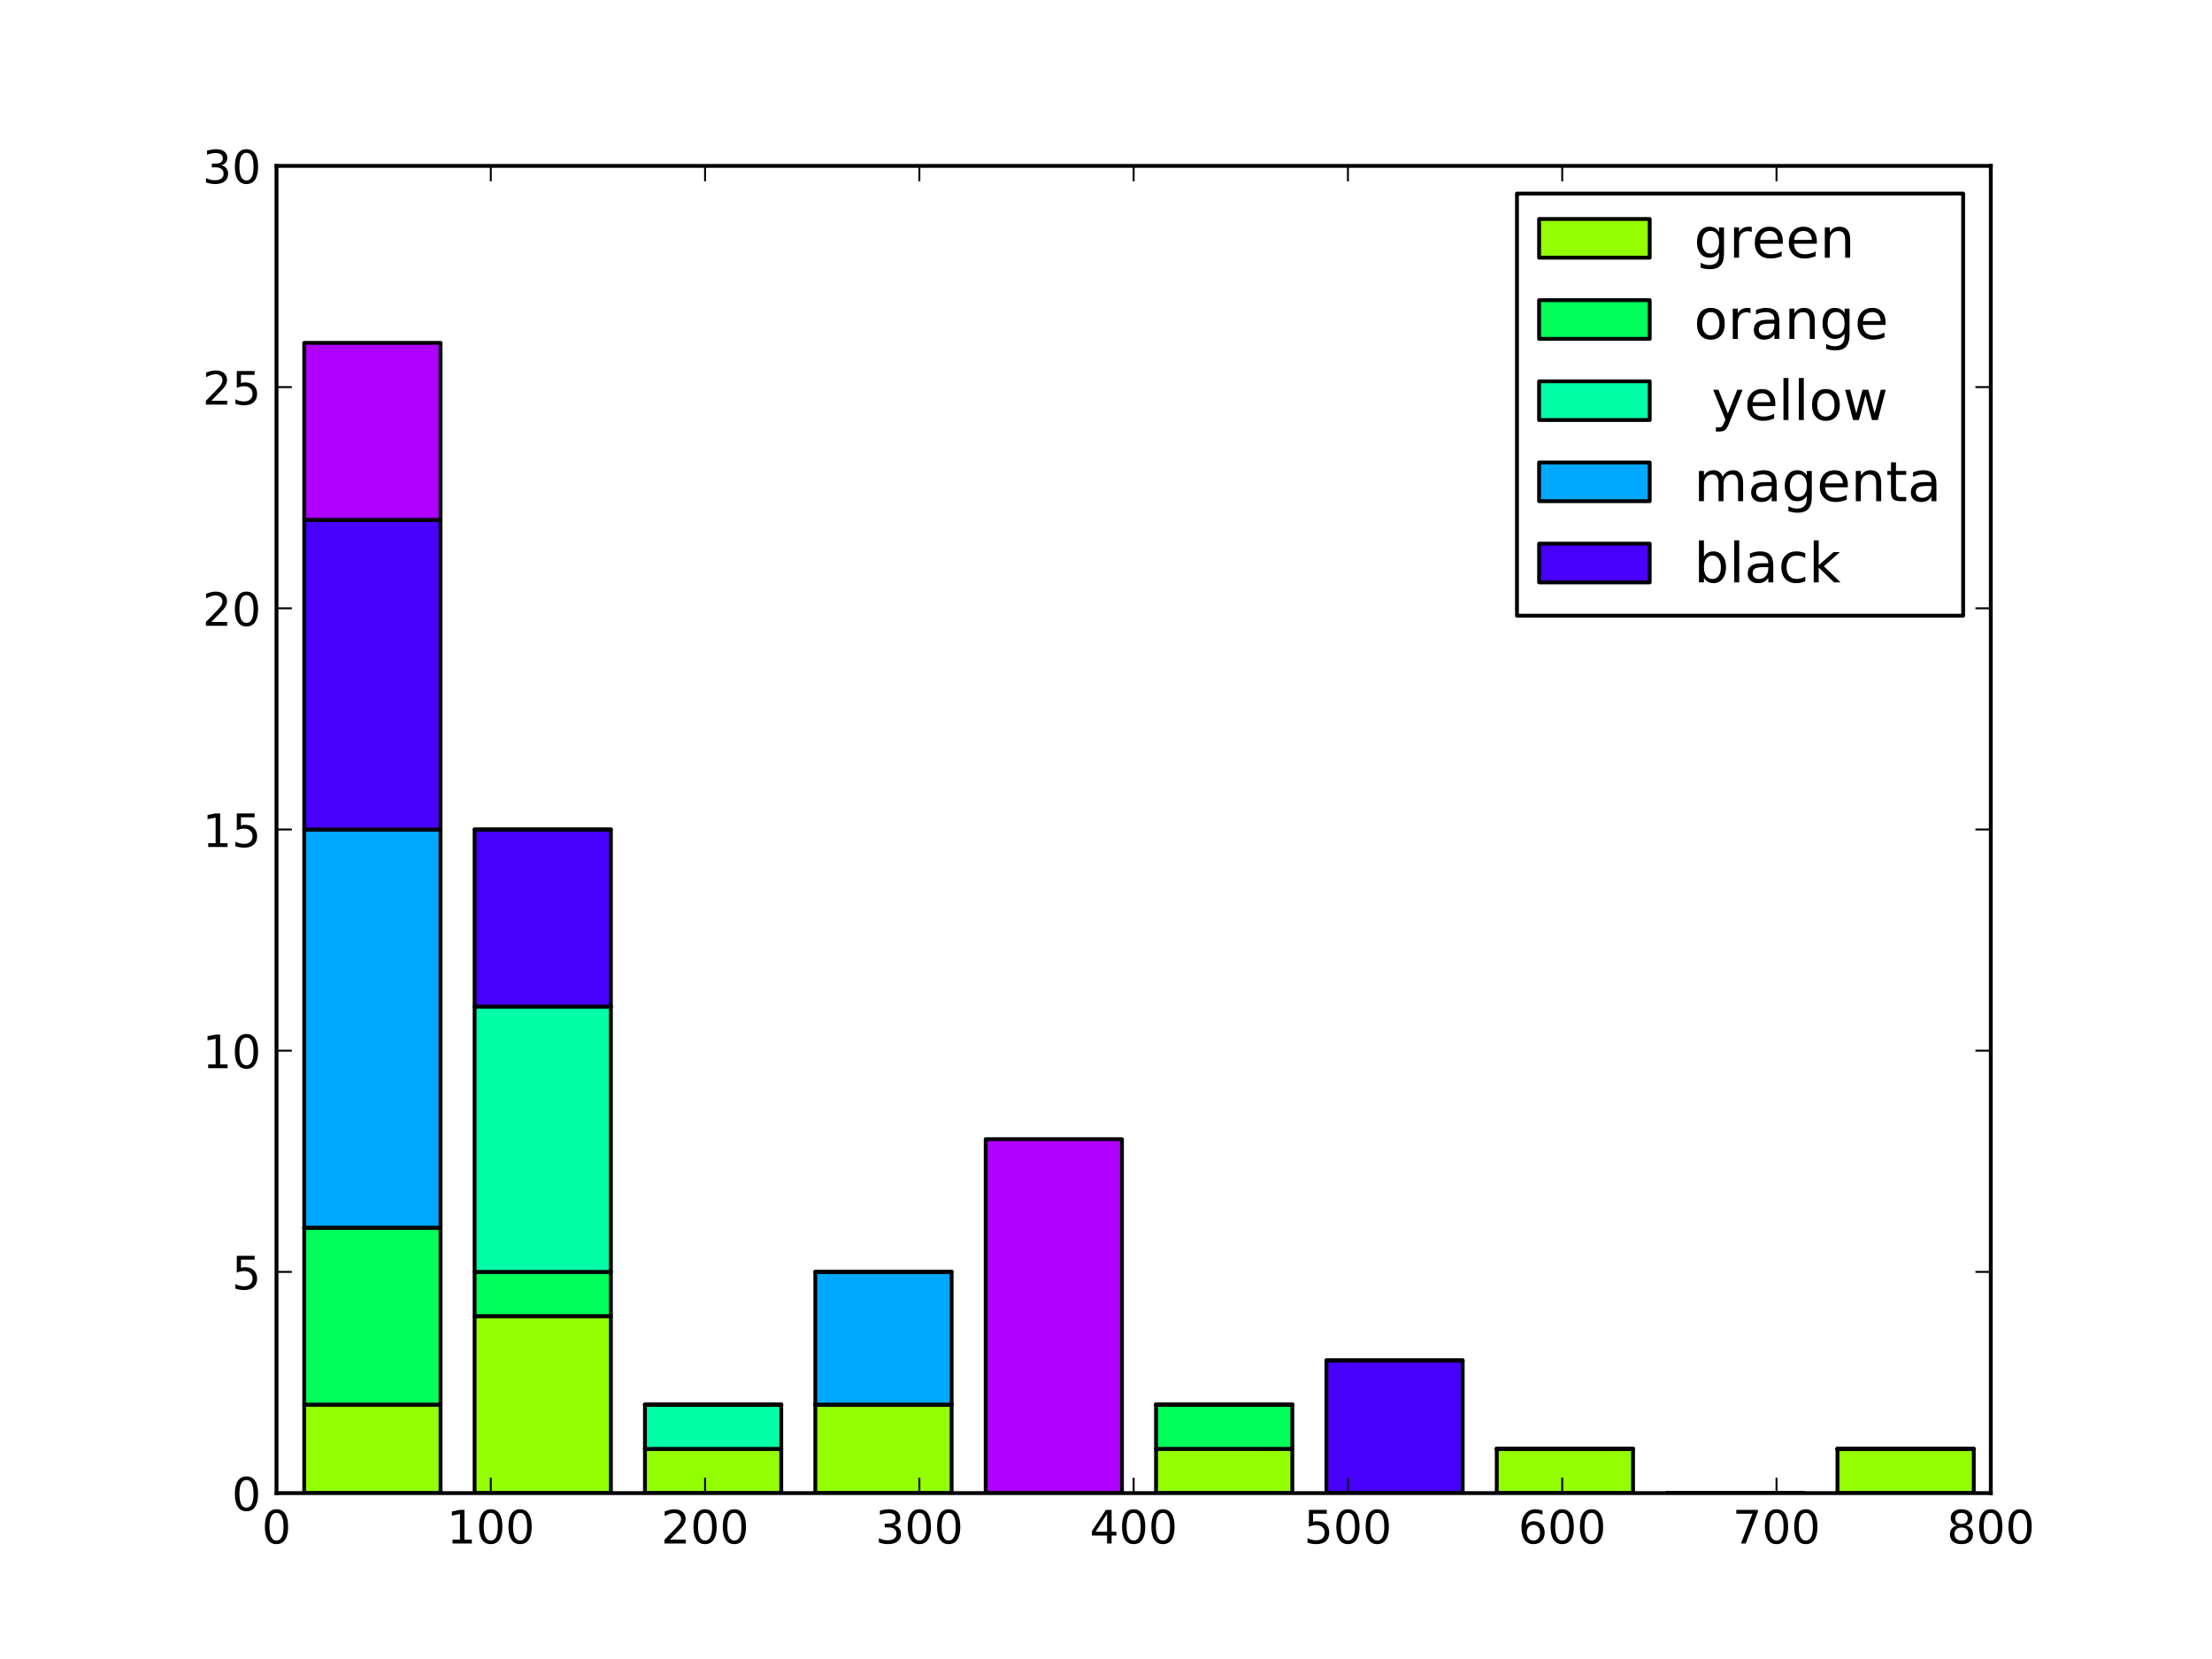 <svg xmlns="http://www.w3.org/2000/svg" xmlns:xlink="http://www.w3.org/1999/xlink" width="768" height="576" version="1.1" viewBox="0 0 576 432"><defs><style type="text/css">*{stroke-linecap:butt;stroke-linejoin:round}</style></defs><g id="figure_1"><g id="patch_1"><path d="M 0 432 L 576 432 L 576 0 L 0 0 z" style="fill:#fff"/></g><g id="axes_1"><g id="patch_2"><path d="M 72 388.8 L 518.4 388.8 L 518.4 43.2 L 72 43.2 z" style="fill:#fff"/></g><g id="patch_3"><path d="M 79.226 388.8 L 114.715 388.8 L 114.715 365.76 L 79.226 365.76 z" clip-path="url(#p7ed8b39af5)" style="fill:#93ff00;stroke:#000;stroke-linejoin:miter"/></g><g id="patch_4"><path d="M 123.587 388.8 L 159.076 388.8 L 159.076 342.72 L 123.587 342.72 z" clip-path="url(#p7ed8b39af5)" style="fill:#93ff00;stroke:#000;stroke-linejoin:miter"/></g><g id="patch_5"><path d="M 167.948 388.8 L 203.437 388.8 L 203.437 377.28 L 167.948 377.28 z" clip-path="url(#p7ed8b39af5)" style="fill:#93ff00;stroke:#000;stroke-linejoin:miter"/></g><g id="patch_6"><path d="M 212.309 388.8 L 247.798 388.8 L 247.798 365.76 L 212.309 365.76 z" clip-path="url(#p7ed8b39af5)" style="fill:#93ff00;stroke:#000;stroke-linejoin:miter"/></g><g id="patch_7"><path d="M 256.67 388.8 L 292.159 388.8 L 292.159 388.8 L 256.67 388.8 z" clip-path="url(#p7ed8b39af5)" style="fill:#93ff00;stroke:#000;stroke-linejoin:miter"/></g><g id="patch_8"><path d="M 301.031 388.8 L 336.52 388.8 L 336.52 377.28 L 301.031 377.28 z" clip-path="url(#p7ed8b39af5)" style="fill:#93ff00;stroke:#000;stroke-linejoin:miter"/></g><g id="patch_9"><path d="M 345.392 388.8 L 380.881 388.8 L 380.881 388.8 L 345.392 388.8 z" clip-path="url(#p7ed8b39af5)" style="fill:#93ff00;stroke:#000;stroke-linejoin:miter"/></g><g id="patch_10"><path d="M 389.753 388.8 L 425.242 388.8 L 425.242 377.28 L 389.753 377.28 z" clip-path="url(#p7ed8b39af5)" style="fill:#93ff00;stroke:#000;stroke-linejoin:miter"/></g><g id="patch_11"><path d="M 434.114 388.8 L 469.603 388.8 L 469.603 388.8 L 434.114 388.8 z" clip-path="url(#p7ed8b39af5)" style="fill:#93ff00;stroke:#000;stroke-linejoin:miter"/></g><g id="patch_12"><path d="M 478.475 388.8 L 513.964 388.8 L 513.964 377.28 L 478.475 377.28 z" clip-path="url(#p7ed8b39af5)" style="fill:#93ff00;stroke:#000;stroke-linejoin:miter"/></g><g id="patch_13"><path d="M 79.226 365.76 L 114.715 365.76 L 114.715 319.68 L 79.226 319.68 z" clip-path="url(#p7ed8b39af5)" style="fill:#00ff59;stroke:#000;stroke-linejoin:miter"/></g><g id="patch_14"><path d="M 123.587 342.72 L 159.076 342.72 L 159.076 331.2 L 123.587 331.2 z" clip-path="url(#p7ed8b39af5)" style="fill:#00ff59;stroke:#000;stroke-linejoin:miter"/></g><g id="patch_15"><path d="M 167.948 377.28 L 203.437 377.28 L 203.437 377.28 L 167.948 377.28 z" clip-path="url(#p7ed8b39af5)" style="fill:#00ff59;stroke:#000;stroke-linejoin:miter"/></g><g id="patch_16"><path d="M 212.309 365.76 L 247.798 365.76 L 247.798 365.76 L 212.309 365.76 z" clip-path="url(#p7ed8b39af5)" style="fill:#00ff59;stroke:#000;stroke-linejoin:miter"/></g><g id="patch_17"><path d="M 256.67 388.8 L 292.159 388.8 L 292.159 388.8 L 256.67 388.8 z" clip-path="url(#p7ed8b39af5)" style="fill:#00ff59;stroke:#000;stroke-linejoin:miter"/></g><g id="patch_18"><path d="M 301.031 377.28 L 336.52 377.28 L 336.52 365.76 L 301.031 365.76 z" clip-path="url(#p7ed8b39af5)" style="fill:#00ff59;stroke:#000;stroke-linejoin:miter"/></g><g id="patch_19"><path d="M 345.392 388.8 L 380.881 388.8 L 380.881 388.8 L 345.392 388.8 z" clip-path="url(#p7ed8b39af5)" style="fill:#00ff59;stroke:#000;stroke-linejoin:miter"/></g><g id="patch_20"><path d="M 389.753 377.28 L 425.242 377.28 L 425.242 377.28 L 389.753 377.28 z" clip-path="url(#p7ed8b39af5)" style="fill:#00ff59;stroke:#000;stroke-linejoin:miter"/></g><g id="patch_21"><path d="M 434.114 388.8 L 469.603 388.8 L 469.603 388.8 L 434.114 388.8 z" clip-path="url(#p7ed8b39af5)" style="fill:#00ff59;stroke:#000;stroke-linejoin:miter"/></g><g id="patch_22"><path d="M 478.475 377.28 L 513.964 377.28 L 513.964 377.28 L 478.475 377.28 z" clip-path="url(#p7ed8b39af5)" style="fill:#00ff59;stroke:#000;stroke-linejoin:miter"/></g><g id="patch_23"><path d="M 79.226 319.68 L 114.715 319.68 L 114.715 319.68 L 79.226 319.68 z" clip-path="url(#p7ed8b39af5)" style="fill:#00ffa7;stroke:#000;stroke-linejoin:miter"/></g><g id="patch_24"><path d="M 123.587 331.2 L 159.076 331.2 L 159.076 262.08 L 123.587 262.08 z" clip-path="url(#p7ed8b39af5)" style="fill:#00ffa7;stroke:#000;stroke-linejoin:miter"/></g><g id="patch_25"><path d="M 167.948 377.28 L 203.437 377.28 L 203.437 365.76 L 167.948 365.76 z" clip-path="url(#p7ed8b39af5)" style="fill:#00ffa7;stroke:#000;stroke-linejoin:miter"/></g><g id="patch_26"><path d="M 212.309 365.76 L 247.798 365.76 L 247.798 365.76 L 212.309 365.76 z" clip-path="url(#p7ed8b39af5)" style="fill:#00ffa7;stroke:#000;stroke-linejoin:miter"/></g><g id="patch_27"><path d="M 256.67 388.8 L 292.159 388.8 L 292.159 388.8 L 256.67 388.8 z" clip-path="url(#p7ed8b39af5)" style="fill:#00ffa7;stroke:#000;stroke-linejoin:miter"/></g><g id="patch_28"><path d="M 301.031 365.76 L 336.52 365.76 L 336.52 365.76 L 301.031 365.76 z" clip-path="url(#p7ed8b39af5)" style="fill:#00ffa7;stroke:#000;stroke-linejoin:miter"/></g><g id="patch_29"><path d="M 345.392 388.8 L 380.881 388.8 L 380.881 388.8 L 345.392 388.8 z" clip-path="url(#p7ed8b39af5)" style="fill:#00ffa7;stroke:#000;stroke-linejoin:miter"/></g><g id="patch_30"><path d="M 389.753 377.28 L 425.242 377.28 L 425.242 377.28 L 389.753 377.28 z" clip-path="url(#p7ed8b39af5)" style="fill:#00ffa7;stroke:#000;stroke-linejoin:miter"/></g><g id="patch_31"><path d="M 434.114 388.8 L 469.603 388.8 L 469.603 388.8 L 434.114 388.8 z" clip-path="url(#p7ed8b39af5)" style="fill:#00ffa7;stroke:#000;stroke-linejoin:miter"/></g><g id="patch_32"><path d="M 478.475 377.28 L 513.964 377.28 L 513.964 377.28 L 478.475 377.28 z" clip-path="url(#p7ed8b39af5)" style="fill:#00ffa7;stroke:#000;stroke-linejoin:miter"/></g><g id="patch_33"><path d="M 79.226 319.68 L 114.715 319.68 L 114.715 216 L 79.226 216 z" clip-path="url(#p7ed8b39af5)" style="fill:#00a8ff;stroke:#000;stroke-linejoin:miter"/></g><g id="patch_34"><path d="M 123.587 262.08 L 159.076 262.08 L 159.076 262.08 L 123.587 262.08 z" clip-path="url(#p7ed8b39af5)" style="fill:#00a8ff;stroke:#000;stroke-linejoin:miter"/></g><g id="patch_35"><path d="M 167.948 365.76 L 203.437 365.76 L 203.437 365.76 L 167.948 365.76 z" clip-path="url(#p7ed8b39af5)" style="fill:#00a8ff;stroke:#000;stroke-linejoin:miter"/></g><g id="patch_36"><path d="M 212.309 365.76 L 247.798 365.76 L 247.798 331.2 L 212.309 331.2 z" clip-path="url(#p7ed8b39af5)" style="fill:#00a8ff;stroke:#000;stroke-linejoin:miter"/></g><g id="patch_37"><path d="M 256.67 388.8 L 292.159 388.8 L 292.159 388.8 L 256.67 388.8 z" clip-path="url(#p7ed8b39af5)" style="fill:#00a8ff;stroke:#000;stroke-linejoin:miter"/></g><g id="patch_38"><path d="M 301.031 365.76 L 336.52 365.76 L 336.52 365.76 L 301.031 365.76 z" clip-path="url(#p7ed8b39af5)" style="fill:#00a8ff;stroke:#000;stroke-linejoin:miter"/></g><g id="patch_39"><path d="M 345.392 388.8 L 380.881 388.8 L 380.881 388.8 L 345.392 388.8 z" clip-path="url(#p7ed8b39af5)" style="fill:#00a8ff;stroke:#000;stroke-linejoin:miter"/></g><g id="patch_40"><path d="M 389.753 377.28 L 425.242 377.28 L 425.242 377.28 L 389.753 377.28 z" clip-path="url(#p7ed8b39af5)" style="fill:#00a8ff;stroke:#000;stroke-linejoin:miter"/></g><g id="patch_41"><path d="M 434.114 388.8 L 469.603 388.8 L 469.603 388.8 L 434.114 388.8 z" clip-path="url(#p7ed8b39af5)" style="fill:#00a8ff;stroke:#000;stroke-linejoin:miter"/></g><g id="patch_42"><path d="M 478.475 377.28 L 513.964 377.28 L 513.964 377.28 L 478.475 377.28 z" clip-path="url(#p7ed8b39af5)" style="fill:#00a8ff;stroke:#000;stroke-linejoin:miter"/></g><g id="patch_43"><path d="M 79.226 216 L 114.715 216 L 114.715 135.36 L 79.226 135.36 z" clip-path="url(#p7ed8b39af5)" style="fill:#4800ff;stroke:#000;stroke-linejoin:miter"/></g><g id="patch_44"><path d="M 123.587 262.08 L 159.076 262.08 L 159.076 216 L 123.587 216 z" clip-path="url(#p7ed8b39af5)" style="fill:#4800ff;stroke:#000;stroke-linejoin:miter"/></g><g id="patch_45"><path d="M 167.948 365.76 L 203.437 365.76 L 203.437 365.76 L 167.948 365.76 z" clip-path="url(#p7ed8b39af5)" style="fill:#4800ff;stroke:#000;stroke-linejoin:miter"/></g><g id="patch_46"><path d="M 212.309 331.2 L 247.798 331.2 L 247.798 331.2 L 212.309 331.2 z" clip-path="url(#p7ed8b39af5)" style="fill:#4800ff;stroke:#000;stroke-linejoin:miter"/></g><g id="patch_47"><path d="M 256.67 388.8 L 292.159 388.8 L 292.159 388.8 L 256.67 388.8 z" clip-path="url(#p7ed8b39af5)" style="fill:#4800ff;stroke:#000;stroke-linejoin:miter"/></g><g id="patch_48"><path d="M 301.031 365.76 L 336.52 365.76 L 336.52 365.76 L 301.031 365.76 z" clip-path="url(#p7ed8b39af5)" style="fill:#4800ff;stroke:#000;stroke-linejoin:miter"/></g><g id="patch_49"><path d="M 345.392 388.8 L 380.881 388.8 L 380.881 354.24 L 345.392 354.24 z" clip-path="url(#p7ed8b39af5)" style="fill:#4800ff;stroke:#000;stroke-linejoin:miter"/></g><g id="patch_50"><path d="M 389.753 377.28 L 425.242 377.28 L 425.242 377.28 L 389.753 377.28 z" clip-path="url(#p7ed8b39af5)" style="fill:#4800ff;stroke:#000;stroke-linejoin:miter"/></g><g id="patch_51"><path d="M 434.114 388.8 L 469.603 388.8 L 469.603 388.8 L 434.114 388.8 z" clip-path="url(#p7ed8b39af5)" style="fill:#4800ff;stroke:#000;stroke-linejoin:miter"/></g><g id="patch_52"><path d="M 478.475 377.28 L 513.964 377.28 L 513.964 377.28 L 478.475 377.28 z" clip-path="url(#p7ed8b39af5)" style="fill:#4800ff;stroke:#000;stroke-linejoin:miter"/></g><g id="patch_53"><path d="M 79.226 135.36 L 114.715 135.36 L 114.715 89.28 L 79.226 89.28 z" clip-path="url(#p7ed8b39af5)" style="fill:#af00ff;stroke:#000;stroke-linejoin:miter"/></g><g id="patch_54"><path d="M 123.587 216 L 159.076 216 L 159.076 216 L 123.587 216 z" clip-path="url(#p7ed8b39af5)" style="fill:#af00ff;stroke:#000;stroke-linejoin:miter"/></g><g id="patch_55"><path d="M 167.948 365.76 L 203.437 365.76 L 203.437 365.76 L 167.948 365.76 z" clip-path="url(#p7ed8b39af5)" style="fill:#af00ff;stroke:#000;stroke-linejoin:miter"/></g><g id="patch_56"><path d="M 212.309 331.2 L 247.798 331.2 L 247.798 331.2 L 212.309 331.2 z" clip-path="url(#p7ed8b39af5)" style="fill:#af00ff;stroke:#000;stroke-linejoin:miter"/></g><g id="patch_57"><path d="M 256.67 388.8 L 292.159 388.8 L 292.159 296.64 L 256.67 296.64 z" clip-path="url(#p7ed8b39af5)" style="fill:#af00ff;stroke:#000;stroke-linejoin:miter"/></g><g id="patch_58"><path d="M 301.031 365.76 L 336.52 365.76 L 336.52 365.76 L 301.031 365.76 z" clip-path="url(#p7ed8b39af5)" style="fill:#af00ff;stroke:#000;stroke-linejoin:miter"/></g><g id="patch_59"><path d="M 345.392 354.24 L 380.881 354.24 L 380.881 354.24 L 345.392 354.24 z" clip-path="url(#p7ed8b39af5)" style="fill:#af00ff;stroke:#000;stroke-linejoin:miter"/></g><g id="patch_60"><path d="M 389.753 377.28 L 425.242 377.28 L 425.242 377.28 L 389.753 377.28 z" clip-path="url(#p7ed8b39af5)" style="fill:#af00ff;stroke:#000;stroke-linejoin:miter"/></g><g id="patch_61"><path d="M 434.114 388.8 L 469.603 388.8 L 469.603 388.8 L 434.114 388.8 z" clip-path="url(#p7ed8b39af5)" style="fill:#af00ff;stroke:#000;stroke-linejoin:miter"/></g><g id="patch_62"><path d="M 478.475 377.28 L 513.964 377.28 L 513.964 377.28 L 478.475 377.28 z" clip-path="url(#p7ed8b39af5)" style="fill:#af00ff;stroke:#000;stroke-linejoin:miter"/></g><g id="patch_63"><path d="M 72 388.8 L 72 43.2" style="fill:none;stroke:#000;stroke-linecap:square;stroke-linejoin:miter"/></g><g id="patch_64"><path d="M 518.4 388.8 L 518.4 43.2" style="fill:none;stroke:#000;stroke-linecap:square;stroke-linejoin:miter"/></g><g id="patch_65"><path d="M 72 388.8 L 518.4 388.8" style="fill:none;stroke:#000;stroke-linecap:square;stroke-linejoin:miter"/></g><g id="patch_66"><path d="M 72 43.2 L 518.4 43.2" style="fill:none;stroke:#000;stroke-linecap:square;stroke-linejoin:miter"/></g><g id="matplotlib.axis_1"><g id="xtick_1"><g id="line2d_1"><defs><path id="mafe98fc5ca" d="M 0 0 L 0 -4" style="stroke:#000;stroke-width:.5"/></defs><g><use style="stroke:#000;stroke-width:.5" x="72" y="388.8" xlink:href="#mafe98fc5ca"/></g></g><g id="line2d_2"><defs><path id="m6be8621e0a" d="M 0 0 L 0 4" style="stroke:#000;stroke-width:.5"/></defs><g><use style="stroke:#000;stroke-width:.5" x="72" y="43.2" xlink:href="#m6be8621e0a"/></g></g><g id="text_1"><defs><path id="DejaVuSans-30" d="M 31.781 66.406 Q 24.172 66.406 20.328 58.906 Q 16.5 51.422 16.5 36.375 Q 16.5 21.391 20.328 13.891 Q 24.172 6.391 31.781 6.391 Q 39.453 6.391 43.281 13.891 Q 47.125 21.391 47.125 36.375 Q 47.125 51.422 43.281 58.906 Q 39.453 66.406 31.781 66.406 M 31.781 74.219 Q 44.047 74.219 50.516 64.516 Q 56.984 54.828 56.984 36.375 Q 56.984 17.969 50.516 8.266 Q 44.047 -1.422 31.781 -1.422 Q 19.531 -1.422 13.062 8.266 Q 6.594 17.969 6.594 36.375 Q 6.594 54.828 13.062 64.516 Q 19.531 74.219 31.781 74.219"/></defs><g transform="translate(68.183 401.918)scale(0.12 -0.12)"><use xlink:href="#DejaVuSans-30"/></g></g></g><g id="xtick_2"><g id="line2d_3"><g><use style="stroke:#000;stroke-width:.5" x="127.8" y="388.8" xlink:href="#mafe98fc5ca"/></g></g><g id="line2d_4"><g><use style="stroke:#000;stroke-width:.5" x="127.8" y="43.2" xlink:href="#m6be8621e0a"/></g></g><g id="text_2"><defs><path id="DejaVuSans-31" d="M 12.406 8.297 L 28.516 8.297 L 28.516 63.922 L 10.984 60.406 L 10.984 69.391 L 28.422 72.906 L 38.281 72.906 L 38.281 8.297 L 54.391 8.297 L 54.391 0 L 12.406 0 z"/></defs><g transform="translate(116.347 401.918)scale(0.12 -0.12)"><use xlink:href="#DejaVuSans-31"/><use x="63.623" xlink:href="#DejaVuSans-30"/><use x="127.246" xlink:href="#DejaVuSans-30"/></g></g></g><g id="xtick_3"><g id="line2d_5"><g><use style="stroke:#000;stroke-width:.5" x="183.6" y="388.8" xlink:href="#mafe98fc5ca"/></g></g><g id="line2d_6"><g><use style="stroke:#000;stroke-width:.5" x="183.6" y="43.2" xlink:href="#m6be8621e0a"/></g></g><g id="text_3"><defs><path id="DejaVuSans-32" d="M 19.188 8.297 L 53.609 8.297 L 53.609 0 L 7.328 0 L 7.328 8.297 Q 12.938 14.109 22.625 23.891 Q 32.328 33.688 34.812 36.531 Q 39.547 41.844 41.422 45.531 Q 43.312 49.219 43.312 52.781 Q 43.312 58.594 39.234 62.25 Q 35.156 65.922 28.609 65.922 Q 23.969 65.922 18.812 64.312 Q 13.672 62.703 7.812 59.422 L 7.812 69.391 Q 13.766 71.781 18.938 73 Q 24.125 74.219 28.422 74.219 Q 39.75 74.219 46.484 68.547 Q 53.219 62.891 53.219 53.422 Q 53.219 48.922 51.531 44.891 Q 49.859 40.875 45.406 35.406 Q 44.188 33.984 37.641 27.219 Q 31.109 20.453 19.188 8.297"/></defs><g transform="translate(172.148 401.918)scale(0.12 -0.12)"><use xlink:href="#DejaVuSans-32"/><use x="63.623" xlink:href="#DejaVuSans-30"/><use x="127.246" xlink:href="#DejaVuSans-30"/></g></g></g><g id="xtick_4"><g id="line2d_7"><g><use style="stroke:#000;stroke-width:.5" x="239.4" y="388.8" xlink:href="#mafe98fc5ca"/></g></g><g id="line2d_8"><g><use style="stroke:#000;stroke-width:.5" x="239.4" y="43.2" xlink:href="#m6be8621e0a"/></g></g><g id="text_4"><defs><path id="DejaVuSans-33" d="M 40.578 39.312 Q 47.656 37.797 51.625 33 Q 55.609 28.219 55.609 21.188 Q 55.609 10.406 48.188 4.484 Q 40.766 -1.422 27.094 -1.422 Q 22.516 -1.422 17.656 -0.516 Q 12.797 0.391 7.625 2.203 L 7.625 11.719 Q 11.719 9.328 16.594 8.109 Q 21.484 6.891 26.812 6.891 Q 36.078 6.891 40.938 10.547 Q 45.797 14.203 45.797 21.188 Q 45.797 27.641 41.281 31.266 Q 36.766 34.906 28.719 34.906 L 20.219 34.906 L 20.219 43.016 L 29.109 43.016 Q 36.375 43.016 40.234 45.922 Q 44.094 48.828 44.094 54.297 Q 44.094 59.906 40.109 62.906 Q 36.141 65.922 28.719 65.922 Q 24.656 65.922 20.016 65.031 Q 15.375 64.156 9.812 62.312 L 9.812 71.094 Q 15.438 72.656 20.344 73.438 Q 25.25 74.219 29.594 74.219 Q 40.828 74.219 47.359 69.109 Q 53.906 64.016 53.906 55.328 Q 53.906 49.266 50.438 45.094 Q 46.969 40.922 40.578 39.312"/></defs><g transform="translate(227.947 401.918)scale(0.12 -0.12)"><use xlink:href="#DejaVuSans-33"/><use x="63.623" xlink:href="#DejaVuSans-30"/><use x="127.246" xlink:href="#DejaVuSans-30"/></g></g></g><g id="xtick_5"><g id="line2d_9"><g><use style="stroke:#000;stroke-width:.5" x="295.2" y="388.8" xlink:href="#mafe98fc5ca"/></g></g><g id="line2d_10"><g><use style="stroke:#000;stroke-width:.5" x="295.2" y="43.2" xlink:href="#m6be8621e0a"/></g></g><g id="text_5"><defs><path id="DejaVuSans-34" d="M 37.797 64.312 L 12.891 25.391 L 37.797 25.391 z M 35.203 72.906 L 47.609 72.906 L 47.609 25.391 L 58.016 25.391 L 58.016 17.188 L 47.609 17.188 L 47.609 0 L 37.797 0 L 37.797 17.188 L 4.891 17.188 L 4.891 26.703 z"/></defs><g transform="translate(283.748 401.918)scale(0.12 -0.12)"><use xlink:href="#DejaVuSans-34"/><use x="63.623" xlink:href="#DejaVuSans-30"/><use x="127.246" xlink:href="#DejaVuSans-30"/></g></g></g><g id="xtick_6"><g id="line2d_11"><g><use style="stroke:#000;stroke-width:.5" x="351" y="388.8" xlink:href="#mafe98fc5ca"/></g></g><g id="line2d_12"><g><use style="stroke:#000;stroke-width:.5" x="351" y="43.2" xlink:href="#m6be8621e0a"/></g></g><g id="text_6"><defs><path id="DejaVuSans-35" d="M 10.797 72.906 L 49.516 72.906 L 49.516 64.594 L 19.828 64.594 L 19.828 46.734 Q 21.969 47.469 24.109 47.828 Q 26.266 48.188 28.422 48.188 Q 40.625 48.188 47.75 41.5 Q 54.891 34.812 54.891 23.391 Q 54.891 11.625 47.562 5.094 Q 40.234 -1.422 26.906 -1.422 Q 22.312 -1.422 17.547 -0.641 Q 12.797 0.141 7.719 1.703 L 7.719 11.625 Q 12.109 9.234 16.797 8.062 Q 21.484 6.891 26.703 6.891 Q 35.156 6.891 40.078 11.328 Q 45.016 15.766 45.016 23.391 Q 45.016 31 40.078 35.438 Q 35.156 39.891 26.703 39.891 Q 22.75 39.891 18.812 39.016 Q 14.891 38.141 10.797 36.281 z"/></defs><g transform="translate(339.548 401.918)scale(0.12 -0.12)"><use xlink:href="#DejaVuSans-35"/><use x="63.623" xlink:href="#DejaVuSans-30"/><use x="127.246" xlink:href="#DejaVuSans-30"/></g></g></g><g id="xtick_7"><g id="line2d_13"><g><use style="stroke:#000;stroke-width:.5" x="406.8" y="388.8" xlink:href="#mafe98fc5ca"/></g></g><g id="line2d_14"><g><use style="stroke:#000;stroke-width:.5" x="406.8" y="43.2" xlink:href="#m6be8621e0a"/></g></g><g id="text_7"><defs><path id="DejaVuSans-36" d="M 33.016 40.375 Q 26.375 40.375 22.484 35.828 Q 18.609 31.297 18.609 23.391 Q 18.609 15.531 22.484 10.953 Q 26.375 6.391 33.016 6.391 Q 39.656 6.391 43.531 10.953 Q 47.406 15.531 47.406 23.391 Q 47.406 31.297 43.531 35.828 Q 39.656 40.375 33.016 40.375 M 52.594 71.297 L 52.594 62.312 Q 48.875 64.062 45.094 64.984 Q 41.312 65.922 37.594 65.922 Q 27.828 65.922 22.672 59.328 Q 17.531 52.734 16.797 39.406 Q 19.672 43.656 24.016 45.922 Q 28.375 48.188 33.594 48.188 Q 44.578 48.188 50.953 41.516 Q 57.328 34.859 57.328 23.391 Q 57.328 12.156 50.688 5.359 Q 44.047 -1.422 33.016 -1.422 Q 20.359 -1.422 13.672 8.266 Q 6.984 17.969 6.984 36.375 Q 6.984 53.656 15.188 63.938 Q 23.391 74.219 37.203 74.219 Q 40.922 74.219 44.703 73.484 Q 48.484 72.75 52.594 71.297"/></defs><g transform="translate(395.348 401.918)scale(0.12 -0.12)"><use xlink:href="#DejaVuSans-36"/><use x="63.623" xlink:href="#DejaVuSans-30"/><use x="127.246" xlink:href="#DejaVuSans-30"/></g></g></g><g id="xtick_8"><g id="line2d_15"><g><use style="stroke:#000;stroke-width:.5" x="462.6" y="388.8" xlink:href="#mafe98fc5ca"/></g></g><g id="line2d_16"><g><use style="stroke:#000;stroke-width:.5" x="462.6" y="43.2" xlink:href="#m6be8621e0a"/></g></g><g id="text_8"><defs><path id="DejaVuSans-37" d="M 8.203 72.906 L 55.078 72.906 L 55.078 68.703 L 28.609 0 L 18.312 0 L 43.219 64.594 L 8.203 64.594 z"/></defs><g transform="translate(451.147 401.918)scale(0.12 -0.12)"><use xlink:href="#DejaVuSans-37"/><use x="63.623" xlink:href="#DejaVuSans-30"/><use x="127.246" xlink:href="#DejaVuSans-30"/></g></g></g><g id="xtick_9"><g id="line2d_17"><g><use style="stroke:#000;stroke-width:.5" x="518.4" y="388.8" xlink:href="#mafe98fc5ca"/></g></g><g id="line2d_18"><g><use style="stroke:#000;stroke-width:.5" x="518.4" y="43.2" xlink:href="#m6be8621e0a"/></g></g><g id="text_9"><defs><path id="DejaVuSans-38" d="M 31.781 34.625 Q 24.75 34.625 20.719 30.859 Q 16.703 27.094 16.703 20.516 Q 16.703 13.922 20.719 10.156 Q 24.75 6.391 31.781 6.391 Q 38.812 6.391 42.859 10.172 Q 46.922 13.969 46.922 20.516 Q 46.922 27.094 42.891 30.859 Q 38.875 34.625 31.781 34.625 M 21.922 38.812 Q 15.578 40.375 12.031 44.719 Q 8.5 49.078 8.5 55.328 Q 8.5 64.062 14.719 69.141 Q 20.953 74.219 31.781 74.219 Q 42.672 74.219 48.875 69.141 Q 55.078 64.062 55.078 55.328 Q 55.078 49.078 51.531 44.719 Q 48 40.375 41.703 38.812 Q 48.828 37.156 52.797 32.312 Q 56.781 27.484 56.781 20.516 Q 56.781 9.906 50.312 4.234 Q 43.844 -1.422 31.781 -1.422 Q 19.734 -1.422 13.25 4.234 Q 6.781 9.906 6.781 20.516 Q 6.781 27.484 10.781 32.312 Q 14.797 37.156 21.922 38.812 M 18.312 54.391 Q 18.312 48.734 21.844 45.562 Q 25.391 42.391 31.781 42.391 Q 38.141 42.391 41.719 45.562 Q 45.312 48.734 45.312 54.391 Q 45.312 60.062 41.719 63.234 Q 38.141 66.406 31.781 66.406 Q 25.391 66.406 21.844 63.234 Q 18.312 60.062 18.312 54.391"/></defs><g transform="translate(506.947 401.918)scale(0.12 -0.12)"><use xlink:href="#DejaVuSans-38"/><use x="63.623" xlink:href="#DejaVuSans-30"/><use x="127.246" xlink:href="#DejaVuSans-30"/></g></g></g></g><g id="matplotlib.axis_2"><g id="ytick_1"><g id="line2d_19"><defs><path id="ma13e55b877" d="M 0 0 L 4 0" style="stroke:#000;stroke-width:.5"/></defs><g><use style="stroke:#000;stroke-width:.5" x="72" y="388.8" xlink:href="#ma13e55b877"/></g></g><g id="line2d_20"><defs><path id="m514c559581" d="M 0 0 L -4 0" style="stroke:#000;stroke-width:.5"/></defs><g><use style="stroke:#000;stroke-width:.5" x="518.4" y="388.8" xlink:href="#m514c559581"/></g></g><g id="text_10"><g transform="translate(60.365 393.359)scale(0.12 -0.12)"><use xlink:href="#DejaVuSans-30"/></g></g></g><g id="ytick_2"><g id="line2d_21"><g><use style="stroke:#000;stroke-width:.5" x="72" y="331.2" xlink:href="#ma13e55b877"/></g></g><g id="line2d_22"><g><use style="stroke:#000;stroke-width:.5" x="518.4" y="331.2" xlink:href="#m514c559581"/></g></g><g id="text_11"><g transform="translate(60.365 335.759)scale(0.12 -0.12)"><use xlink:href="#DejaVuSans-35"/></g></g></g><g id="ytick_3"><g id="line2d_23"><g><use style="stroke:#000;stroke-width:.5" x="72" y="273.6" xlink:href="#ma13e55b877"/></g></g><g id="line2d_24"><g><use style="stroke:#000;stroke-width:.5" x="518.4" y="273.6" xlink:href="#m514c559581"/></g></g><g id="text_12"><g transform="translate(52.73 278.159)scale(0.12 -0.12)"><use xlink:href="#DejaVuSans-31"/><use x="63.623" xlink:href="#DejaVuSans-30"/></g></g></g><g id="ytick_4"><g id="line2d_25"><g><use style="stroke:#000;stroke-width:.5" x="72" y="216" xlink:href="#ma13e55b877"/></g></g><g id="line2d_26"><g><use style="stroke:#000;stroke-width:.5" x="518.4" y="216" xlink:href="#m514c559581"/></g></g><g id="text_13"><g transform="translate(52.73 220.559)scale(0.12 -0.12)"><use xlink:href="#DejaVuSans-31"/><use x="63.623" xlink:href="#DejaVuSans-35"/></g></g></g><g id="ytick_5"><g id="line2d_27"><g><use style="stroke:#000;stroke-width:.5" x="72" y="158.4" xlink:href="#ma13e55b877"/></g></g><g id="line2d_28"><g><use style="stroke:#000;stroke-width:.5" x="518.4" y="158.4" xlink:href="#m514c559581"/></g></g><g id="text_14"><g transform="translate(52.73 162.959)scale(0.12 -0.12)"><use xlink:href="#DejaVuSans-32"/><use x="63.623" xlink:href="#DejaVuSans-30"/></g></g></g><g id="ytick_6"><g id="line2d_29"><g><use style="stroke:#000;stroke-width:.5" x="72" y="100.8" xlink:href="#ma13e55b877"/></g></g><g id="line2d_30"><g><use style="stroke:#000;stroke-width:.5" x="518.4" y="100.8" xlink:href="#m514c559581"/></g></g><g id="text_15"><g transform="translate(52.73 105.359)scale(0.12 -0.12)"><use xlink:href="#DejaVuSans-32"/><use x="63.623" xlink:href="#DejaVuSans-35"/></g></g></g><g id="ytick_7"><g id="line2d_31"><g><use style="stroke:#000;stroke-width:.5" x="72" y="43.2" xlink:href="#ma13e55b877"/></g></g><g id="line2d_32"><g><use style="stroke:#000;stroke-width:.5" x="518.4" y="43.2" xlink:href="#m514c559581"/></g></g><g id="text_16"><g transform="translate(52.73 47.759)scale(0.12 -0.12)"><use xlink:href="#DejaVuSans-33"/><use x="63.623" xlink:href="#DejaVuSans-30"/></g></g></g></g><g id="legend_1"><g id="patch_67"><path d="M 395.016 160.314 L 511.2 160.314 L 511.2 50.4 L 395.016 50.4 z" style="fill:#fff;stroke:#000;stroke-linejoin:miter"/></g><g id="patch_68"><path d="M 400.776 67.102 L 429.576 67.102 L 429.576 57.022 L 400.776 57.022 z" style="fill:#93ff00;stroke:#000;stroke-linejoin:miter"/></g><g id="text_17"><defs><path id="DejaVuSans-67" d="M 45.406 27.984 Q 45.406 37.75 41.375 43.109 Q 37.359 48.484 30.078 48.484 Q 22.859 48.484 18.828 43.109 Q 14.797 37.75 14.797 27.984 Q 14.797 18.266 18.828 12.891 Q 22.859 7.516 30.078 7.516 Q 37.359 7.516 41.375 12.891 Q 45.406 18.266 45.406 27.984 M 54.391 6.781 Q 54.391 -7.172 48.188 -13.984 Q 42 -20.797 29.203 -20.797 Q 24.469 -20.797 20.266 -20.094 Q 16.062 -19.391 12.109 -17.922 L 12.109 -9.188 Q 16.062 -11.328 19.922 -12.344 Q 23.781 -13.375 27.781 -13.375 Q 36.625 -13.375 41.016 -8.766 Q 45.406 -4.156 45.406 5.172 L 45.406 9.625 Q 42.625 4.781 38.281 2.391 Q 33.938 0 27.875 0 Q 17.828 0 11.672 7.656 Q 5.516 15.328 5.516 27.984 Q 5.516 40.672 11.672 48.328 Q 17.828 56 27.875 56 Q 33.938 56 38.281 53.609 Q 42.625 51.219 45.406 46.391 L 45.406 54.688 L 54.391 54.688 z"/><path id="DejaVuSans-72" d="M 41.109 46.297 Q 39.594 47.172 37.812 47.578 Q 36.031 48 33.891 48 Q 26.266 48 22.188 43.047 Q 18.109 38.094 18.109 28.812 L 18.109 0 L 9.078 0 L 9.078 54.688 L 18.109 54.688 L 18.109 46.188 Q 20.953 51.172 25.484 53.578 Q 30.031 56 36.531 56 Q 37.453 56 38.578 55.875 Q 39.703 55.766 41.062 55.516 z"/><path id="DejaVuSans-65" d="M 56.203 29.594 L 56.203 25.203 L 14.891 25.203 Q 15.484 15.922 20.484 11.062 Q 25.484 6.203 34.422 6.203 Q 39.594 6.203 44.453 7.469 Q 49.312 8.734 54.109 11.281 L 54.109 2.781 Q 49.266 0.734 44.188 -0.344 Q 39.109 -1.422 33.891 -1.422 Q 20.797 -1.422 13.156 6.188 Q 5.516 13.812 5.516 26.812 Q 5.516 40.234 12.766 48.109 Q 20.016 56 32.328 56 Q 43.359 56 49.781 48.891 Q 56.203 41.797 56.203 29.594 M 47.219 32.234 Q 47.125 39.594 43.094 43.984 Q 39.062 48.391 32.422 48.391 Q 24.906 48.391 20.391 44.141 Q 15.875 39.891 15.188 32.172 z"/><path id="DejaVuSans-6e" d="M 54.891 33.016 L 54.891 0 L 45.906 0 L 45.906 32.719 Q 45.906 40.484 42.875 44.328 Q 39.844 48.188 33.797 48.188 Q 26.516 48.188 22.312 43.547 Q 18.109 38.922 18.109 30.906 L 18.109 0 L 9.078 0 L 9.078 54.688 L 18.109 54.688 L 18.109 46.188 Q 21.344 51.125 25.703 53.562 Q 30.078 56 35.797 56 Q 45.219 56 50.047 50.172 Q 54.891 44.344 54.891 33.016"/></defs><g transform="translate(441.096 67.102)scale(0.144 -0.144)"><use xlink:href="#DejaVuSans-67"/><use x="63.477" xlink:href="#DejaVuSans-72"/><use x="104.559" xlink:href="#DejaVuSans-65"/><use x="166.082" xlink:href="#DejaVuSans-65"/><use x="227.605" xlink:href="#DejaVuSans-6e"/></g></g><g id="patch_69"><path d="M 400.776 88.238 L 429.576 88.238 L 429.576 78.158 L 400.776 78.158 z" style="fill:#00ff59;stroke:#000;stroke-linejoin:miter"/></g><g id="text_18"><defs><path id="DejaVuSans-6f" d="M 30.609 48.391 Q 23.391 48.391 19.188 42.75 Q 14.984 37.109 14.984 27.297 Q 14.984 17.484 19.156 11.844 Q 23.344 6.203 30.609 6.203 Q 37.797 6.203 41.984 11.859 Q 46.188 17.531 46.188 27.297 Q 46.188 37.016 41.984 42.703 Q 37.797 48.391 30.609 48.391 M 30.609 56 Q 42.328 56 49.016 48.375 Q 55.719 40.766 55.719 27.297 Q 55.719 13.875 49.016 6.219 Q 42.328 -1.422 30.609 -1.422 Q 18.844 -1.422 12.172 6.219 Q 5.516 13.875 5.516 27.297 Q 5.516 40.766 12.172 48.375 Q 18.844 56 30.609 56"/><path id="DejaVuSans-61" d="M 34.281 27.484 Q 23.391 27.484 19.188 25 Q 14.984 22.516 14.984 16.5 Q 14.984 11.719 18.141 8.906 Q 21.297 6.109 26.703 6.109 Q 34.188 6.109 38.703 11.406 Q 43.219 16.703 43.219 25.484 L 43.219 27.484 z M 52.203 31.203 L 52.203 0 L 43.219 0 L 43.219 8.297 Q 40.141 3.328 35.547 0.953 Q 30.953 -1.422 24.312 -1.422 Q 15.922 -1.422 10.953 3.297 Q 6 8.016 6 15.922 Q 6 25.141 12.172 29.828 Q 18.359 34.516 30.609 34.516 L 43.219 34.516 L 43.219 35.406 Q 43.219 41.609 39.141 45 Q 35.062 48.391 27.688 48.391 Q 23 48.391 18.547 47.266 Q 14.109 46.141 10.016 43.891 L 10.016 52.203 Q 14.938 54.109 19.578 55.047 Q 24.219 56 28.609 56 Q 40.484 56 46.344 49.844 Q 52.203 43.703 52.203 31.203"/></defs><g transform="translate(441.096 88.238)scale(0.144 -0.144)"><use xlink:href="#DejaVuSans-6f"/><use x="61.182" xlink:href="#DejaVuSans-72"/><use x="102.295" xlink:href="#DejaVuSans-61"/><use x="163.574" xlink:href="#DejaVuSans-6e"/><use x="226.953" xlink:href="#DejaVuSans-67"/><use x="290.43" xlink:href="#DejaVuSans-65"/></g></g><g id="patch_70"><path d="M 400.776 109.375 L 429.576 109.375 L 429.576 99.295 L 400.776 99.295 z" style="fill:#00ffa7;stroke:#000;stroke-linejoin:miter"/></g><g id="text_19"><defs><path id="DejaVuSans-20"/><path id="DejaVuSans-79" d="M 32.172 -5.078 Q 28.375 -14.844 24.75 -17.812 Q 21.141 -20.797 15.094 -20.797 L 7.906 -20.797 L 7.906 -13.281 L 13.188 -13.281 Q 16.891 -13.281 18.938 -11.516 Q 21 -9.766 23.484 -3.219 L 25.094 0.875 L 2.984 54.688 L 12.5 54.688 L 29.594 11.922 L 46.688 54.688 L 56.203 54.688 z"/><path id="DejaVuSans-6c" d="M 9.422 75.984 L 18.406 75.984 L 18.406 0 L 9.422 0 z"/><path id="DejaVuSans-77" d="M 4.203 54.688 L 13.188 54.688 L 24.422 12.016 L 35.594 54.688 L 46.188 54.688 L 57.422 12.016 L 68.609 54.688 L 77.594 54.688 L 63.281 0 L 52.688 0 L 40.922 44.828 L 29.109 0 L 18.5 0 z"/></defs><g transform="translate(441.096 109.375)scale(0.144 -0.144)"><use xlink:href="#DejaVuSans-20"/><use x="31.787" xlink:href="#DejaVuSans-79"/><use x="90.967" xlink:href="#DejaVuSans-65"/><use x="152.49" xlink:href="#DejaVuSans-6c"/><use x="180.273" xlink:href="#DejaVuSans-6c"/><use x="208.057" xlink:href="#DejaVuSans-6f"/><use x="269.238" xlink:href="#DejaVuSans-77"/></g></g><g id="patch_71"><path d="M 400.776 130.511 L 429.576 130.511 L 429.576 120.431 L 400.776 120.431 z" style="fill:#00a8ff;stroke:#000;stroke-linejoin:miter"/></g><g id="text_20"><defs><path id="DejaVuSans-6d" d="M 52 44.188 Q 55.375 50.25 60.062 53.125 Q 64.75 56 71.094 56 Q 79.641 56 84.281 50.016 Q 88.922 44.047 88.922 33.016 L 88.922 0 L 79.891 0 L 79.891 32.719 Q 79.891 40.578 77.094 44.375 Q 74.312 48.188 68.609 48.188 Q 61.625 48.188 57.562 43.547 Q 53.516 38.922 53.516 30.906 L 53.516 0 L 44.484 0 L 44.484 32.719 Q 44.484 40.625 41.703 44.406 Q 38.922 48.188 33.109 48.188 Q 26.219 48.188 22.156 43.531 Q 18.109 38.875 18.109 30.906 L 18.109 0 L 9.078 0 L 9.078 54.688 L 18.109 54.688 L 18.109 46.188 Q 21.188 51.219 25.484 53.609 Q 29.781 56 35.688 56 Q 41.656 56 45.828 52.969 Q 50 49.953 52 44.188"/><path id="DejaVuSans-74" d="M 18.312 70.219 L 18.312 54.688 L 36.812 54.688 L 36.812 47.703 L 18.312 47.703 L 18.312 18.016 Q 18.312 11.328 20.141 9.422 Q 21.969 7.516 27.594 7.516 L 36.812 7.516 L 36.812 0 L 27.594 0 Q 17.188 0 13.234 3.875 Q 9.281 7.766 9.281 18.016 L 9.281 47.703 L 2.688 47.703 L 2.688 54.688 L 9.281 54.688 L 9.281 70.219 z"/></defs><g transform="translate(441.096 130.511)scale(0.144 -0.144)"><use xlink:href="#DejaVuSans-6d"/><use x="97.412" xlink:href="#DejaVuSans-61"/><use x="158.691" xlink:href="#DejaVuSans-67"/><use x="222.168" xlink:href="#DejaVuSans-65"/><use x="283.691" xlink:href="#DejaVuSans-6e"/><use x="347.07" xlink:href="#DejaVuSans-74"/><use x="386.279" xlink:href="#DejaVuSans-61"/></g></g><g id="patch_72"><path d="M 400.776 151.648 L 429.576 151.648 L 429.576 141.568 L 400.776 141.568 z" style="fill:#4800ff;stroke:#000;stroke-linejoin:miter"/></g><g id="text_21"><defs><path id="DejaVuSans-62" d="M 48.688 27.297 Q 48.688 37.203 44.609 42.844 Q 40.531 48.484 33.406 48.484 Q 26.266 48.484 22.188 42.844 Q 18.109 37.203 18.109 27.297 Q 18.109 17.391 22.188 11.75 Q 26.266 6.109 33.406 6.109 Q 40.531 6.109 44.609 11.75 Q 48.688 17.391 48.688 27.297 M 18.109 46.391 Q 20.953 51.266 25.266 53.625 Q 29.594 56 35.594 56 Q 45.562 56 51.781 48.094 Q 58.016 40.188 58.016 27.297 Q 58.016 14.406 51.781 6.484 Q 45.562 -1.422 35.594 -1.422 Q 29.594 -1.422 25.266 0.953 Q 20.953 3.328 18.109 8.203 L 18.109 0 L 9.078 0 L 9.078 75.984 L 18.109 75.984 z"/><path id="DejaVuSans-63" d="M 48.781 52.594 L 48.781 44.188 Q 44.969 46.297 41.141 47.344 Q 37.312 48.391 33.406 48.391 Q 24.656 48.391 19.812 42.844 Q 14.984 37.312 14.984 27.297 Q 14.984 17.281 19.812 11.734 Q 24.656 6.203 33.406 6.203 Q 37.312 6.203 41.141 7.25 Q 44.969 8.297 48.781 10.406 L 48.781 2.094 Q 45.016 0.344 40.984 -0.531 Q 36.969 -1.422 32.422 -1.422 Q 20.062 -1.422 12.781 6.344 Q 5.516 14.109 5.516 27.297 Q 5.516 40.672 12.859 48.328 Q 20.219 56 33.016 56 Q 37.156 56 41.109 55.141 Q 45.062 54.297 48.781 52.594"/><path id="DejaVuSans-6b" d="M 9.078 75.984 L 18.109 75.984 L 18.109 31.109 L 44.922 54.688 L 56.391 54.688 L 27.391 29.109 L 57.625 0 L 45.906 0 L 18.109 26.703 L 18.109 0 L 9.078 0 z"/></defs><g transform="translate(441.096 151.648)scale(0.144 -0.144)"><use xlink:href="#DejaVuSans-62"/><use x="63.477" xlink:href="#DejaVuSans-6c"/><use x="91.26" xlink:href="#DejaVuSans-61"/><use x="152.539" xlink:href="#DejaVuSans-63"/><use x="207.52" xlink:href="#DejaVuSans-6b"/></g></g></g></g></g><defs><clipPath id="p7ed8b39af5"><rect width="446.4" height="345.6" x="72" y="43.2"/></clipPath></defs></svg>